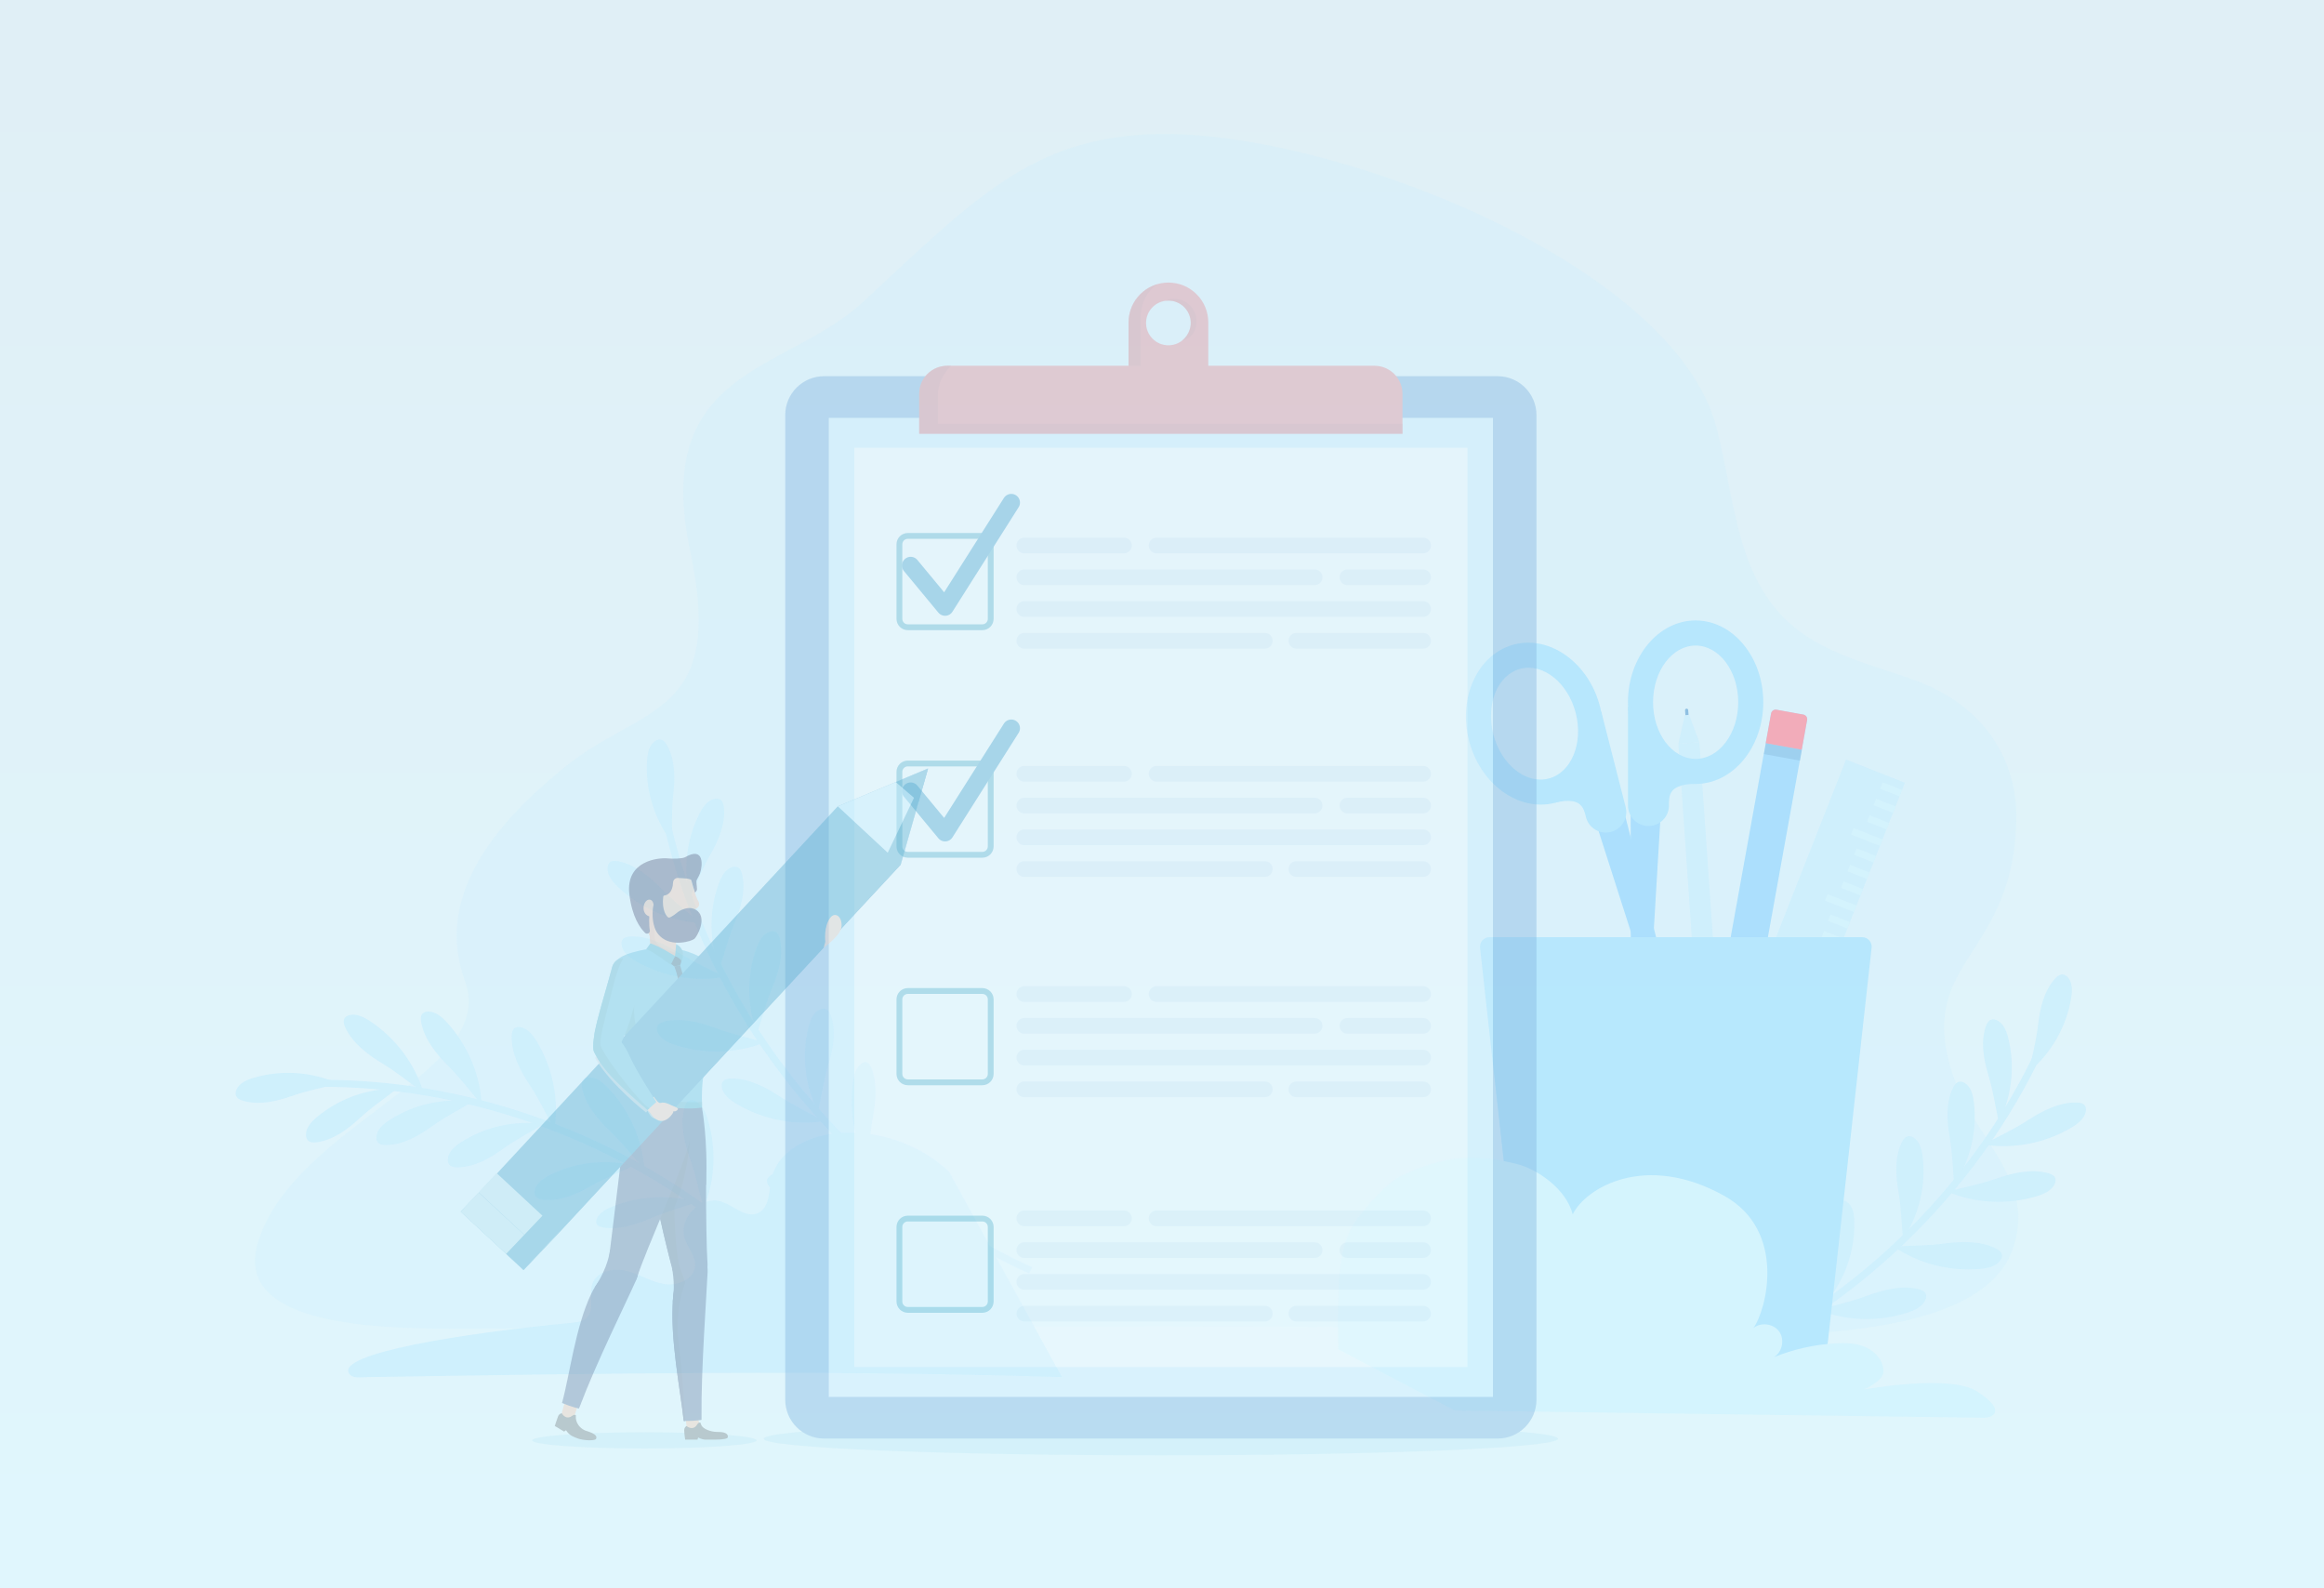 <svg width="1440" height="984" viewBox="0 0 1440 984" fill="none"
    xmlns="http://www.w3.org/2000/svg">
    <rect width="1440" height="984" fill="white"/>
    <rect width="1440" height="984" fill="url(#paint0_linear_6_5945)" fill-opacity="0.12"/>
    <g opacity="0.6">
        <g opacity="0.35">
            <path d="M1208.18 659.914C1189.88 594.212 1248.08 591.689 1249.37 507.037C1249.89 472.405 1230.92 437.154 1185.3 420.976C1162.86 413.035 1140.52 407.568 1120.56 394.928C1075.09 366.133 1075.91 311.315 1063.49 264.611C1036.23 161.976 822.798 80.392 716.65 83.064C640.138 84.969 604.837 121.852 535.078 186.788C487.36 231.216 403.253 227.208 427.767 342.014C449.586 444.279 398.107 436.684 350.958 474.434C303.908 512.109 269.448 557.056 288.175 608.065C308.83 664.317 182.422 696.6 159.887 769.501C144.599 818.951 224.921 823.131 279.591 823.131C334.26 823.131 801.945 818.926 999.745 824.789C1052.98 826.372 1222.85 840.868 1246.9 774.498C1263.25 729.327 1220.97 705.827 1208.18 659.939V659.914Z" fill="#C3ECFE"/>
        </g>
        <path d="M1268.89 639.455C1229.36 731.454 1153.19 806.556 1061.89 847.249" stroke="#C3ECFE" stroke-width="4.319" stroke-miterlimit="10"/>
        <path d="M1257.29 663.92C1271.09 652.417 1280.54 635.819 1283.36 618.082C1284.05 613.728 1284.2 608.781 1281.28 605.491C1280.49 604.575 1279.43 603.833 1278.22 603.71C1276.29 603.512 1274.58 604.946 1273.27 606.406C1266.39 614.124 1264.02 624.786 1262.83 635.052C1261.64 645.318 1259.42 652.838 1257.26 663.92" fill="#C3ECFE"/>
        <path d="M1238.51 695.261C1246.63 679.231 1248.73 660.258 1244.28 642.843C1243.19 638.588 1241.36 633.987 1237.38 632.107C1236.29 631.587 1235 631.34 1233.86 631.686C1232.01 632.28 1230.99 634.259 1230.4 636.114C1227.16 645.91 1229.21 656.671 1232.18 666.566C1235.17 676.461 1236.09 684.253 1238.54 695.261" fill="#C3ECFE"/>
        <path d="M1210.88 733.83C1220.9 718.914 1225.28 700.336 1223 682.5C1222.43 678.122 1221.2 673.347 1217.46 670.997C1216.45 670.354 1215.21 669.934 1214.02 670.156C1212.12 670.503 1210.88 672.358 1210.04 674.114C1205.61 683.44 1206.33 694.374 1208.09 704.541C1209.84 714.708 1209.82 722.575 1210.88 733.805" fill="#C3ECFE"/>
        <path d="M1179.14 767.622C1189.16 752.705 1193.54 734.128 1191.27 716.292C1190.7 711.913 1189.46 707.139 1185.72 704.789C1184.71 704.146 1183.47 703.725 1182.29 703.948C1180.38 704.294 1179.14 706.15 1178.3 707.906C1173.88 717.232 1174.59 728.166 1176.35 738.333C1178.11 748.525 1178.08 756.366 1179.14 767.597" fill="#C3ECFE"/>
        <path d="M1131.6 806.605C1143.1 792.802 1149.41 774.768 1148.99 756.809C1148.89 752.406 1148.12 747.508 1144.66 744.811C1143.69 744.069 1142.53 743.525 1141.32 743.624C1139.37 743.772 1137.96 745.504 1136.94 747.161C1131.57 755.993 1131.15 766.927 1131.85 777.217C1132.54 787.533 1131.7 795.325 1131.6 806.605Z" fill="#C3ECFE"/>
        <path d="M1094.34 831.492C1105.67 819.222 1112.97 802.079 1114.5 784.219C1114.87 779.84 1114.75 774.893 1112.08 771.776C1111.34 770.91 1110.4 770.242 1109.36 770.193C1107.67 770.119 1106.29 771.628 1105.22 773.161C1099.71 781.275 1098.17 792.061 1097.68 802.376C1097.19 812.692 1095.63 820.335 1094.34 831.517" fill="#C3ECFE"/>
        <path d="M1229.11 709.066C1247.32 712.059 1266.98 708.299 1283.36 698.651C1287.37 696.276 1291.52 693.085 1292.39 688.633C1292.61 687.421 1292.56 686.085 1291.89 685.07C1290.83 683.438 1288.56 683.067 1286.55 683.042C1275.84 682.894 1265.55 688.163 1256.37 694.1C1247.19 700.037 1239.58 703.327 1229.11 709.041" fill="#C3ECFE"/>
        <path d="M1206.8 738.253C1223.77 745.526 1243.76 746.54 1261.96 741.098C1266.42 739.762 1271.24 737.66 1273.12 733.529C1273.64 732.391 1273.89 731.104 1273.49 729.966C1272.85 728.136 1270.75 727.245 1268.79 726.726C1258.43 724.005 1247.17 726.676 1236.85 730.239C1226.51 733.801 1218.33 735.186 1206.82 738.253" fill="#C3ECFE"/>
        <path d="M1173.45 772.271C1188.64 782.785 1208.01 787.782 1226.93 786.1C1231.58 785.679 1236.71 784.591 1239.38 780.93C1240.12 779.915 1240.61 778.703 1240.47 777.516C1240.19 775.586 1238.31 774.275 1236.51 773.385C1226.91 768.66 1215.33 769.006 1204.5 770.441C1193.66 771.876 1185.38 771.579 1173.45 772.271Z" fill="#C3ECFE"/>
        <path d="M1126.8 811.554C1143.94 818.431 1163.93 819.025 1182.01 813.162C1186.44 811.727 1191.19 809.526 1193 805.345C1193.49 804.207 1193.71 802.896 1193.29 801.758C1192.6 799.928 1190.47 799.086 1188.52 798.616C1178.1 796.143 1166.92 799.062 1156.66 802.847C1146.39 806.631 1138.25 808.19 1126.8 811.529" fill="#C3ECFE"/>
        <path d="M1089.1 834.087C1101.29 847.94 1118.91 857.488 1137.68 860.382C1142.28 861.1 1147.53 861.248 1151.02 858.354C1151.98 857.562 1152.77 856.499 1152.9 855.287C1153.09 853.357 1151.58 851.625 1150.05 850.339C1141.86 843.437 1130.56 841.013 1119.7 839.776C1108.84 838.539 1100.85 836.264 1089.15 834.087" fill="#C3ECFE"/>
        <path d="M1045.36 445.909C1044.86 445.884 1044.47 445.488 1044.44 444.994L1044.1 440.071C1044.05 439.527 1044.47 439.057 1045.01 439.032C1045.53 438.982 1046.03 439.403 1046.05 439.947L1046.4 444.87C1046.45 445.414 1046.03 445.884 1045.48 445.909C1045.43 445.909 1045.41 445.909 1045.36 445.909Z" fill="#599FD2"/>
        <path d="M1067.45 669.512L1054.46 670.427L1039.99 460.753L1046.5 460.308L1052.98 459.838L1067.45 669.512Z" fill="#C3ECFE"/>
        <path d="M1046.59 442.894L1043.95 443.067L1039.99 460.754L1052.98 459.839L1046.59 442.894Z" fill="#C3ECFE"/>
        <path d="M410.303 495.062C433.433 621.445 521.522 734.099 638.604 787.012" stroke="#C3ECFE" stroke-width="4.319" stroke-miterlimit="10"/>
        <path d="M416.161 521.508C405.277 507.235 399.761 488.929 400.948 471.019C401.245 466.616 402.21 461.768 405.797 459.22C406.786 458.527 407.973 458.032 409.186 458.181C411.115 458.428 412.476 460.185 413.391 461.891C418.363 470.945 418.314 481.879 417.176 492.145C416.038 502.411 416.557 510.253 416.161 521.508Z" fill="#C3ECFE"/>
        <path d="M427.468 556.264C423.139 538.824 425.315 519.85 433.528 503.87C435.532 499.962 438.352 495.88 442.656 494.94C443.844 494.692 445.13 494.717 446.169 495.311C447.851 496.3 448.371 498.453 448.569 500.407C449.533 510.698 445.155 520.716 440.034 529.671C434.914 538.651 432.267 546.047 427.443 556.239" fill="#C3ECFE"/>
        <path d="M445.799 599.999C439.368 583.227 439.219 564.13 445.428 547.259C446.937 543.128 449.238 538.724 453.394 537.289C454.532 536.894 455.818 536.745 456.931 537.24C458.712 538.007 459.504 540.085 459.924 541.99C462.151 552.082 459.009 562.546 455.026 572.095C451.044 581.619 449.337 589.287 445.774 599.999" fill="#C3ECFE"/>
        <path d="M469.202 640C462.77 623.228 462.622 604.131 468.806 587.26C470.315 583.129 472.616 578.726 476.771 577.291C477.909 576.895 479.196 576.747 480.309 577.241C482.09 578.008 482.882 580.086 483.302 581.991C485.528 592.084 482.387 602.548 478.404 612.096C474.421 621.62 472.714 629.289 469.152 640" fill="#C3ECFE"/>
        <path d="M506.876 688.632C498.737 672.627 496.61 653.628 501.038 636.213C502.126 631.934 503.957 627.332 507.94 625.477C509.028 624.958 510.314 624.686 511.452 625.057C513.308 625.65 514.322 627.629 514.94 629.485C518.205 639.281 516.177 650.041 513.184 659.936C510.215 669.831 509.3 677.623 506.876 688.632Z" fill="#C3ECFE"/>
        <path d="M537.624 721.215C529.337 706.719 526.022 688.388 528.495 670.627C529.114 666.273 530.326 661.474 533.641 659.025C534.556 658.357 535.62 657.887 536.659 658.085C538.316 658.382 539.33 660.188 540.023 661.895C543.61 671.023 542.67 681.882 540.864 692.049C539.058 702.216 538.86 710.009 537.624 721.19" fill="#C3ECFE"/>
        <path d="M433.554 571.798C415.125 570.66 396.794 562.595 382.991 549.559C379.602 546.368 376.262 542.311 376.435 537.784C376.485 536.547 376.831 535.261 377.697 534.42C379.107 533.059 381.383 533.207 383.362 533.628C393.826 535.854 402.682 543.3 410.326 551.117C417.969 558.959 424.649 563.857 433.554 571.773" fill="#C3ECFE"/>
        <path d="M448.817 605.219C430.66 608.509 410.944 605.07 394.395 595.695C390.338 593.394 386.133 590.278 385.217 585.825C384.97 584.613 384.995 583.277 385.638 582.263C386.677 580.605 388.928 580.209 390.957 580.16C401.668 579.838 412.033 584.934 421.309 590.723C430.586 596.511 438.254 599.678 448.817 605.219Z" fill="#C3ECFE"/>
        <path d="M473.728 645.837C456.585 652.714 436.573 653.258 418.514 647.395C414.086 645.961 409.337 643.734 407.531 639.578C407.036 638.441 406.814 637.129 407.234 635.992C407.927 634.161 410.054 633.32 412.008 632.85C422.423 630.376 433.604 633.32 443.87 637.129C454.111 640.939 462.275 642.497 473.703 645.837" fill="#C3ECFE"/>
        <path d="M510.44 694.523C492.208 697.418 472.567 693.534 456.24 683.787C452.233 681.388 448.102 678.172 447.285 673.719C447.063 672.482 447.137 671.171 447.805 670.157C448.893 668.524 451.144 668.178 453.173 668.153C463.884 668.054 474.15 673.398 483.278 679.384C492.431 685.37 500.025 688.71 510.44 694.498" fill="#C3ECFE"/>
        <path d="M542.176 724.899C527.185 735.685 507.915 741.053 488.966 739.717C484.316 739.395 479.17 738.381 476.424 734.769C475.682 733.78 475.138 732.568 475.286 731.356C475.509 729.426 477.389 728.09 479.17 727.175C488.694 722.277 500.246 722.425 511.106 723.638C521.966 724.874 530.253 724.429 542.176 724.899Z" fill="#C3ECFE"/>
        <path d="M182.42 671.54C310.758 665.677 440.332 726.234 518.205 828.424" stroke="#C3ECFE" stroke-width="4.319" stroke-miterlimit="10"/>
        <path d="M209.509 671.292C193.157 663.87 174.085 662.634 156.892 667.828C152.687 669.09 148.16 671.143 146.478 675.2C146.008 676.313 145.81 677.6 146.231 678.738C146.898 680.568 148.927 681.483 150.807 682.003C160.751 684.823 171.388 682.3 181.135 678.886C190.881 675.472 198.649 674.211 209.533 671.292" fill="#C3ECFE"/>
        <path d="M245.898 674.508C227.939 674.186 209.93 680.593 196.226 692.195C192.862 695.04 189.522 698.701 189.596 703.104C189.596 704.316 189.918 705.578 190.759 706.444C192.095 707.854 194.321 707.903 196.251 707.631C206.492 706.271 215.274 699.74 222.868 692.739C230.462 685.739 237.067 681.508 245.923 674.508" fill="#C3ECFE"/>
        <path d="M292.652 682.546C274.865 680.048 256.213 684.204 241.173 694.025C237.487 696.424 233.727 699.665 233.257 704.043C233.134 705.255 233.282 706.542 233.999 707.506C235.162 709.065 237.364 709.386 239.318 709.362C249.658 709.263 259.157 703.87 267.543 697.834C275.929 691.823 283.029 688.409 292.652 682.571" fill="#C3ECFE"/>
        <path d="M336.88 696.374C319.093 693.876 300.441 698.032 285.401 707.852C281.715 710.252 277.955 713.492 277.485 717.871C277.362 719.083 277.51 720.369 278.227 721.334C279.39 722.893 281.592 723.214 283.546 723.189C293.886 723.09 303.385 717.698 311.771 711.662C320.157 705.651 327.257 702.237 336.88 696.399" fill="#C3ECFE"/>
        <path d="M392.716 722.152C375.276 717.823 356.302 720.025 340.322 728.237C336.414 730.241 332.332 733.061 331.392 737.366C331.145 738.553 331.169 739.839 331.788 740.878C332.777 742.56 334.929 743.08 336.884 743.278C347.174 744.243 357.193 739.864 366.148 734.743C375.128 729.623 382.524 726.976 392.716 722.152Z" fill="#C3ECFE"/>
        <path d="M431.377 744.811C415.397 739.988 396.794 740.878 380.022 747.285C375.916 748.844 371.513 751.119 369.88 754.904C369.435 755.943 369.237 757.106 369.633 758.071C370.3 759.629 372.279 760.223 374.11 760.495C383.807 761.93 394.197 758.59 403.696 754.533C413.195 750.476 420.765 748.547 431.377 744.836" fill="#C3ECFE"/>
        <path d="M262.42 676.958C257.175 659.246 245.202 643.216 229.395 632.678C225.511 630.105 220.836 627.755 216.458 628.918C215.245 629.239 214.083 629.882 213.464 630.921C212.475 632.604 213.118 634.78 213.984 636.611C218.511 646.308 227.738 653.284 237.089 658.949C246.439 664.638 252.723 670.056 262.444 676.958" fill="#C3ECFE"/>
        <path d="M298.415 684.304C297.55 665.85 289.757 647.42 276.919 633.419C273.777 629.981 269.77 626.592 265.243 626.691C264.006 626.715 262.719 627.062 261.878 627.903C260.518 629.288 260.617 631.564 261.013 633.568C263.091 644.081 270.388 653.036 278.131 660.779C285.849 668.521 290.648 675.275 298.44 684.304" fill="#C3ECFE"/>
        <path d="M343.559 699.469C346.404 681.212 342.446 661.596 332.675 645.319C330.275 641.336 327.034 637.205 322.582 636.388C321.345 636.166 320.034 636.24 319.02 636.908C317.412 637.996 317.065 640.247 317.041 642.276C316.966 652.987 322.334 663.228 328.346 672.356C334.357 681.485 337.721 689.079 343.534 699.469" fill="#C3ECFE"/>
        <path d="M399.27 724.303C397.983 705.874 389.795 687.618 376.635 673.913C373.419 670.549 369.337 667.234 364.811 667.432C363.574 667.482 362.287 667.853 361.471 668.719C360.135 670.129 360.308 672.404 360.729 674.383C363.054 684.847 370.55 693.629 378.441 701.199C386.332 708.768 391.28 715.423 399.27 724.279" fill="#C3ECFE"/>
        <path d="M435.978 748.426C443.127 731.406 444.018 711.419 438.452 693.237C437.092 688.784 434.939 683.985 430.808 682.13C429.67 681.61 428.384 681.363 427.246 681.783C425.415 682.451 424.525 684.554 424.03 686.508C421.383 696.898 424.129 708.129 427.766 718.444C431.402 728.76 432.837 736.923 435.978 748.426Z" fill="#C3ECFE"/>
        <path d="M587.993 725.838C569.415 708.448 543.144 699.592 517.813 702.14C500.67 703.871 481.968 713.024 478.183 729.846C476.378 737.861 477.021 748.473 469.426 751.639C462.005 754.731 454.831 747.088 447.212 744.515C434.522 740.26 420.051 754.756 424.33 767.422C426.284 773.185 431.158 778.207 430.737 784.268C430.193 792.53 419.976 796.834 411.788 795.548C403.6 794.262 396.377 789.487 388.362 787.434C380.347 785.381 369.933 787.434 367.113 795.227C364.59 802.202 368.943 811.578 363.452 816.6C361.102 818.752 357.713 819.197 354.546 819.494C285.059 826.099 208.522 838.566 216.289 850.91C218.417 854.275 223.859 853.211 227.841 853.137C375.771 850.811 510.144 848.61 657.999 853.137" fill="#C3ECFE"/>
        <path d="M1003.95 493.482L1047.78 665.431L1039.45 667.558L985.199 498.256" fill="#88D2FF"/>
        <path d="M963.354 497.392C940.967 503.106 917.12 485.741 910.218 458.678C903.316 431.615 915.932 404.973 938.32 399.259C960.707 393.545 984.554 410.91 991.455 437.973C998.357 465.035 985.741 491.678 963.354 497.392ZM942.154 414.299C928.054 417.886 920.484 436.093 925.258 454.844C930.033 473.595 945.395 485.939 959.495 482.352C973.595 478.765 981.165 460.558 976.39 441.807C971.616 423.056 956.254 410.712 942.154 414.299Z" fill="#9BDFFF"/>
        <path d="M986.411 449.626C987.129 452.47 999.745 501.92 999.745 501.92C1000.41 504.542 998.829 507.214 996.207 507.907C993.585 508.575 990.913 506.991 990.221 504.369L988.712 498.457C988.712 498.457 981.711 483.516 962.342 489.675C962.342 489.675 985.422 486.781 986.213 486.855C987.005 486.905 985.669 446.805 986.387 449.65L986.411 449.626Z" fill="#C0EDFF"/>
        <path d="M998.11 515.399C991.332 517.131 984.43 513.025 982.699 506.247C982.699 506.247 981.907 502.14 980.299 499.864C977.801 496.302 972.68 494.966 963.329 497.341L960.955 484.131C965.877 482.548 969.415 480.173 973.373 480.47C975.5 480.223 977.257 480 978.716 479.827C978.716 475.77 978.617 470.427 978.568 466.345C978.518 461.991 984.158 457.093 984.134 453.977C984.134 448.361 978.37 442.721 985.321 441.781L992.173 440.866L1007.29 499.988C1009.02 506.766 1004.91 513.668 998.135 515.399H998.11Z" fill="#9BDFFF"/>
        <path d="M1010.41 491.927L1010.53 669.393L1019.14 669.368L1029.75 491.902" fill="#88D2FF"/>
        <path d="M1008.72 435.054C1008.72 407.126 1027.5 384.392 1050.61 384.392C1073.71 384.392 1092.53 407.076 1092.56 435.005C1092.56 462.933 1073.78 485.667 1050.68 485.667C1027.57 485.667 1008.75 462.983 1008.72 435.054ZM1024.26 435.054C1024.26 454.423 1036.13 470.156 1050.68 470.156C1065.22 470.156 1077.05 454.374 1077.05 435.029C1077.05 415.66 1065.18 399.927 1050.63 399.927C1036.08 399.927 1024.26 415.709 1024.26 435.054Z" fill="#9BDFFF"/>
        <path d="M1016.52 445.075C1016.52 448.019 1016.57 499.027 1016.57 499.027C1016.57 501.748 1018.77 503.95 1021.49 503.95C1024.21 503.95 1026.41 501.748 1026.41 499.027V492.942C1026.41 492.942 1029.48 476.739 1049.77 477.901C1049.77 477.901 1026.69 480.82 1025.94 481.068C1025.2 481.315 1016.54 442.131 1016.54 445.075H1016.52Z" fill="#C0EDFF"/>
        <path d="M1021.46 511.717C1028.47 511.717 1034.13 506.027 1034.13 499.027C1034.13 499.027 1033.88 494.846 1034.87 492.249C1036.43 488.167 1041.03 485.619 1050.7 485.619L1049.71 472.236C1044.57 471.939 1040.54 470.504 1036.78 471.766C1034.65 472.038 1032.89 472.261 1031.43 472.459C1030.44 468.525 1029.21 463.331 1028.24 459.348C1027.23 455.118 1020.55 451.778 1019.78 448.76C1018.42 443.318 1022.58 436.416 1015.6 437.233L1008.75 438.049V499.076C1008.75 506.077 1014.46 511.742 1021.44 511.742L1021.46 511.717Z" fill="#9BDFFF"/>
        <path d="M1100.77 439.723L1117.39 442.726C1118.98 443.012 1120.01 444.506 1119.73 446.089L1085.05 638.036L1062.73 634.003L1097.4 442.056C1097.69 440.474 1099.18 439.437 1100.77 439.723Z" fill="#88D2FF"/>
        <path d="M1100.77 439.688L1117.39 442.692C1118.98 442.978 1120.01 444.472 1119.73 446.055L1116.39 464.507L1094.07 460.474L1097.4 442.022C1097.69 440.44 1099.18 439.402 1100.77 439.688Z" fill="#FE7D90"/>
        <g opacity="0.5">
            <path d="M1094.19 460.492L1092.98 467.186L1115.3 471.219L1116.51 464.525L1094.19 460.492Z" fill="#599FD2"/>
        </g>
        <path d="M1180.29 484.931L1143.85 470.572L1066.19 667.622L1102.63 681.981L1180.29 484.931Z" fill="#C3ECFE"/>
        <path d="M1165.73 486.629L1177.73 491.354" stroke="#CCF3FF" stroke-width="4.319" stroke-miterlimit="10"/>
        <path d="M1161.68 496.873L1173.7 501.598" stroke="#CCF3FF" stroke-width="4.319" stroke-miterlimit="10"/>
        <path d="M1157.64 507.086L1169.66 511.836" stroke="#CCF3FF" stroke-width="4.319" stroke-miterlimit="10"/>
        <path d="M1147.75 515.005L1165.63 522.055" stroke="#CCF3FF" stroke-width="4.319" stroke-miterlimit="10"/>
        <path d="M1149.58 527.572L1161.58 532.296" stroke="#CCF3FF" stroke-width="4.319" stroke-miterlimit="10"/>
        <path d="M1145.55 537.81L1157.54 542.535" stroke="#CCF3FF" stroke-width="4.319" stroke-miterlimit="10"/>
        <path d="M1141.51 548.029L1153.51 552.778" stroke="#CCF3FF" stroke-width="4.319" stroke-miterlimit="10"/>
        <path d="M1131.62 555.967L1149.48 562.993" stroke="#CCF3FF" stroke-width="4.319" stroke-miterlimit="10"/>
        <path d="M1133.45 568.509L1145.45 573.234" stroke="#CCF3FF" stroke-width="4.319" stroke-miterlimit="10"/>
        <path d="M1129.42 578.752L1141.42 583.477" stroke="#CCF3FF" stroke-width="4.319" stroke-miterlimit="10"/>
        <path d="M1125.39 588.966L1137.38 593.716" stroke="#CCF3FF" stroke-width="4.319" stroke-miterlimit="10"/>
        <path d="M1115.46 596.909L1133.35 603.935" stroke="#CCF3FF" stroke-width="4.319" stroke-miterlimit="10"/>
        <path d="M1117.32 609.451L1129.32 614.176" stroke="#CCF3FF" stroke-width="4.319" stroke-miterlimit="10"/>
        <path d="M1113.27 619.69L1125.29 624.414" stroke="#CCF3FF" stroke-width="4.319" stroke-miterlimit="10"/>
        <path d="M1109.23 629.908L1121.25 634.658" stroke="#CCF3FF" stroke-width="4.319" stroke-miterlimit="10"/>
        <path d="M1099.34 637.851L1117.22 644.877" stroke="#CCF3FF" stroke-width="4.319" stroke-miterlimit="10"/>
        <path d="M1101.17 650.388L1113.16 655.113" stroke="#CCF3FF" stroke-width="4.319" stroke-miterlimit="10"/>
        <path d="M1097.14 660.632L1109.13 665.356" stroke="#CCF3FF" stroke-width="4.319" stroke-miterlimit="10"/>
        <path d="M1093.1 670.85L1105.1 675.6" stroke="#CCF3FF" stroke-width="4.319" stroke-miterlimit="10"/>
        <path d="M1129.19 861.896H947.572L917.071 587.163C916.675 583.675 919.421 580.607 922.934 580.607H1153.83C1157.34 580.607 1160.09 583.65 1159.69 587.163L1129.19 861.896Z" fill="#9BDFFF"/>
        <path d="M901.46 873.868C1010.85 875.353 1120.24 876.837 1229.63 878.346C1233.29 878.395 1244.86 874.808 1224.93 861.97C1208.03 851.085 1154.67 860.881 1154.67 860.881C1154.67 860.881 1167.09 855.909 1167.04 849.477C1166.99 843.046 1162.12 837.406 1156.25 834.734C1150.42 832.062 1143.74 831.864 1137.33 832.235C1124.27 832.978 1111.33 835.872 1099.21 840.77C1104.36 837.603 1105.94 829.836 1102.43 824.913C1098.91 819.99 1091.07 818.951 1086.4 822.811C1094.58 811.703 1107.27 762.501 1068.31 740.806C1019.48 713.62 982.4 735.982 974.484 752.358C970.477 736.304 952.048 724.133 939.901 721.14C912.22 714.263 894.212 716.316 868.361 728.363C859.233 732.643 846.988 747.213 840.903 755.253C831.379 767.869 829.895 784.641 829.375 800.423C828.979 812.272 828.93 824.146 829.227 835.995" fill="#CCF3FF"/>
        <g opacity="0.4">
            <path d="M965.385 891.354C965.385 897.018 855.204 901.619 719.297 901.619C583.39 901.619 473.21 897.018 473.21 891.354C473.21 885.689 583.39 881.088 719.297 881.088C855.204 881.088 965.385 885.689 965.385 891.354Z" fill="#AFE1F2"/>
            <path d="M723.974 175.059C710.343 175.059 699.286 186.117 699.286 199.747V231.411H748.686C748.686 231.411 748.686 206.278 748.686 199.747C748.686 186.117 737.629 175.059 723.998 175.059H723.974ZM723.974 213.922C716.33 213.922 710.121 207.713 710.121 200.069C710.121 192.425 716.33 186.216 723.974 186.216C731.617 186.216 737.826 192.425 737.826 200.069C737.826 207.713 731.617 213.922 723.974 213.922Z" fill="#E8505B"/>
            <g opacity="0.45">
                <path d="M737.828 200.094C737.828 192.45 731.619 186.241 723.975 186.241C723.257 186.241 722.59 186.34 721.897 186.439C723.975 185.647 724.074 185.103 727.512 185.103C735.156 185.103 741.365 191.312 741.365 198.956C741.365 205.907 737.828 209.643 732.484 211.028C735.453 208.48 737.828 204.299 737.828 200.094ZM706.832 228.27V196.606C706.832 188.022 710.567 180.453 717.222 176.025C706.881 178.968 699.287 188.468 699.287 199.748V231.412H748.687V228.245H706.832V228.27Z" fill="#B03D44"/>
            </g>
            <path d="M927.934 233.067H510.639C497.332 233.067 486.545 243.854 486.545 257.161V867.135C486.545 880.442 497.332 891.229 510.639 891.229H927.934C941.24 891.229 952.028 880.442 952.028 867.135V257.161C952.028 243.854 941.24 233.067 927.934 233.067Z" fill="#3E89CC"/>
            <path d="M925.064 258.895H513.533V865.43H925.064V258.895Z" fill="#C3ECFE"/>
            <path d="M909.254 277.425H529.362V846.904H909.254V277.425Z" fill="white"/>
            <path d="M869.005 243.977V268.715H569.56V243.977C569.56 234.379 577.352 226.612 586.925 226.612H851.64C861.238 226.612 869.005 234.379 869.005 243.977Z" fill="#E8505B"/>
            <path opacity="0.45" d="M869.005 262.53V268.715H569.56V243.977C569.56 234.379 577.352 226.612 586.925 226.612H589.325C584.724 231.015 581.137 237.744 581.137 244.621V262.53H869.005Z" fill="#B03D44"/>
            <g opacity="0.15">
                <path d="M634.694 337.954H696.414" stroke="#0964AF" stroke-width="9.694" stroke-linecap="round" stroke-linejoin="round"/>
                <path d="M834.893 357.648H881.795" stroke="#0964AF" stroke-width="9.694" stroke-linecap="round" stroke-linejoin="round"/>
                <path d="M634.694 357.648H814.559" stroke="#0964AF" stroke-width="9.694" stroke-linecap="round" stroke-linejoin="round"/>
                <path d="M634.694 377.312H881.796" stroke="#0964AF" stroke-width="9.694" stroke-linecap="round" stroke-linejoin="round"/>
                <path d="M803.257 396.976H881.798" stroke="#0964AF" stroke-width="9.694" stroke-linecap="round" stroke-linejoin="round"/>
                <path d="M634.694 396.976H783.712" stroke="#0964AF" stroke-width="9.694" stroke-linecap="round" stroke-linejoin="round"/>
                <path d="M716.651 337.954H881.798" stroke="#0964AF" stroke-width="9.694" stroke-linecap="round" stroke-linejoin="round"/>
            </g>
            <g opacity="0.15">
                <path d="M634.694 479.377H696.414" stroke="#0964AF" stroke-width="9.694" stroke-linecap="round" stroke-linejoin="round"/>
                <path d="M834.893 499.071H881.795" stroke="#0964AF" stroke-width="9.694" stroke-linecap="round" stroke-linejoin="round"/>
                <path d="M634.694 499.071H814.559" stroke="#0964AF" stroke-width="9.694" stroke-linecap="round" stroke-linejoin="round"/>
                <path d="M634.694 518.735H881.796" stroke="#0964AF" stroke-width="9.694" stroke-linecap="round" stroke-linejoin="round"/>
                <path d="M803.257 538.399H881.798" stroke="#0964AF" stroke-width="9.694" stroke-linecap="round" stroke-linejoin="round"/>
                <path d="M634.694 538.399H783.712" stroke="#0964AF" stroke-width="9.694" stroke-linecap="round" stroke-linejoin="round"/>
                <path d="M716.651 479.377H881.798" stroke="#0964AF" stroke-width="9.694" stroke-linecap="round" stroke-linejoin="round"/>
            </g>
            <g opacity="0.15">
                <path d="M634.694 615.854H696.414" stroke="#0964AF" stroke-width="9.694" stroke-linecap="round" stroke-linejoin="round"/>
                <path d="M834.893 635.547H881.795" stroke="#0964AF" stroke-width="9.694" stroke-linecap="round" stroke-linejoin="round"/>
                <path d="M634.694 635.547H814.559" stroke="#0964AF" stroke-width="9.694" stroke-linecap="round" stroke-linejoin="round"/>
                <path d="M634.694 655.211H881.796" stroke="#0964AF" stroke-width="9.694" stroke-linecap="round" stroke-linejoin="round"/>
                <path d="M803.257 674.875H881.798" stroke="#0964AF" stroke-width="9.694" stroke-linecap="round" stroke-linejoin="round"/>
                <path d="M634.694 674.875H783.712" stroke="#0964AF" stroke-width="9.694" stroke-linecap="round" stroke-linejoin="round"/>
                <path d="M716.651 615.854H881.798" stroke="#0964AF" stroke-width="9.694" stroke-linecap="round" stroke-linejoin="round"/>
            </g>
            <g opacity="0.15">
                <path d="M634.694 754.803H696.414" stroke="#0964AF" stroke-width="9.694" stroke-linecap="round" stroke-linejoin="round"/>
                <path d="M834.893 774.467H881.795" stroke="#0964AF" stroke-width="9.694" stroke-linecap="round" stroke-linejoin="round"/>
                <path d="M634.694 774.467H814.559" stroke="#0964AF" stroke-width="9.694" stroke-linecap="round" stroke-linejoin="round"/>
                <path d="M634.694 794.161H881.796" stroke="#0964AF" stroke-width="9.694" stroke-linecap="round" stroke-linejoin="round"/>
                <path d="M803.257 813.825H881.798" stroke="#0964AF" stroke-width="9.694" stroke-linecap="round" stroke-linejoin="round"/>
                <path d="M634.694 813.825H783.712" stroke="#0964AF" stroke-width="9.694" stroke-linecap="round" stroke-linejoin="round"/>
                <path d="M716.651 754.803H881.798" stroke="#0964AF" stroke-width="9.694" stroke-linecap="round" stroke-linejoin="round"/>
            </g>
            <path d="M608.672 332.017H562.488C559.619 332.017 557.293 334.343 557.293 337.212V383.397C557.293 386.266 559.619 388.592 562.488 388.592H608.672C611.541 388.592 613.867 386.266 613.867 383.397V337.212C613.867 334.343 611.541 332.017 608.672 332.017Z" stroke="#2396B5" stroke-width="3.604" stroke-miterlimit="10"/>
            <path d="M608.672 472.996H562.488C559.619 472.996 557.293 475.322 557.293 478.191V524.375C557.293 527.244 559.619 529.57 562.488 529.57H608.672C611.541 529.57 613.867 527.244 613.867 524.375V478.191C613.867 475.322 611.541 472.996 608.672 472.996Z" stroke="#2396B5" stroke-width="3.604" stroke-miterlimit="10"/>
            <path d="M608.672 613.951H562.488C559.619 613.951 557.293 616.277 557.293 619.146V665.331C557.293 668.2 559.619 670.525 562.488 670.525H608.672C611.541 670.525 613.867 668.2 613.867 665.331V619.146C613.867 616.277 611.541 613.951 608.672 613.951Z" stroke="#2396B5" stroke-width="3.604" stroke-miterlimit="10"/>
            <path d="M608.672 754.93H562.488C559.619 754.93 557.293 757.256 557.293 760.125V806.309C557.293 809.178 559.619 811.504 562.488 811.504H608.672C611.541 811.504 613.867 809.178 613.867 806.309V760.125C613.867 757.256 611.541 754.93 608.672 754.93Z" stroke="#2396B5" stroke-width="3.604" stroke-miterlimit="10"/>
            <path d="M564.269 350.349L585.593 376.1L626.607 311.363" stroke="#007CB4" stroke-width="10.781" stroke-linecap="round" stroke-linejoin="round"/>
            <path d="M564.269 490.139L585.593 515.891L626.607 451.153" stroke="#007CB4" stroke-width="10.781" stroke-linecap="round" stroke-linejoin="round"/>
        </g>
        <g opacity="0.4">
            <path d="M468.808 892.345C468.808 895.115 437.664 897.366 399.271 897.366C360.879 897.366 329.734 895.115 329.734 892.345C329.734 889.574 360.879 887.323 399.271 887.323C437.664 887.323 468.808 889.574 468.808 892.345Z" fill="#AFE1F2"/>
            <path d="M411.093 604.919C411.39 606.329 412.132 607.541 413.121 608.432C414.21 609.471 415.694 610.139 417.253 610.312C421.359 610.732 427.692 611.598 434.371 612.514C445.107 613.948 456.808 615.433 461.73 615.16C462.843 615.111 467.37 615.259 470.438 613.948C470.537 613.948 470.611 613.899 470.71 613.849C470.71 613.849 470.726 613.833 470.759 613.8C471.502 613.157 471.526 611.425 471.304 609.693C471.106 607.813 470.611 605.909 470.562 605.414C470.067 600.318 465.837 598.611 463.783 598.092C463.116 597.918 462.67 597.869 462.67 597.869C462.423 597.795 462.176 597.721 461.903 597.622C451.835 594.43 440.431 593.639 433.109 592.402C429.572 591.808 425.911 591.981 422.497 592.946C420.172 593.589 417.945 594.628 415.941 596.014C412.775 598.215 410.301 601.184 411.093 604.894V604.919Z" fill="white"/>
            <path d="M460.442 609.718C460.714 610.46 461.06 611.078 461.481 611.623C461.679 611.87 461.877 612.093 462.074 612.29C464.697 614.814 468.754 614.344 469.52 614.245C469.817 614.146 470.114 614.047 470.436 613.923C470.535 613.874 470.634 613.824 470.757 613.799C477.214 611.078 490.844 601.06 500.195 593.935C500.269 593.935 500.294 593.886 500.294 593.886C505.86 589.582 509.892 586.366 509.892 586.366L509.075 585.079L505.761 580.231C505.761 580.231 485.006 590.027 475.21 593.465C470.906 594.974 466.7 596.335 463.806 598.116C463.435 598.339 463.089 598.561 462.742 598.809C462.742 598.809 458.339 603.855 460.442 609.718Z" fill="#35AAD3"/>
            <path d="M434.396 612.488C445.132 613.923 456.833 615.407 461.756 615.135C462.869 615.086 467.396 615.234 470.463 613.923C470.562 613.923 470.636 613.874 470.735 613.824C470.735 613.824 470.752 613.808 470.785 613.775C477.241 611.054 490.872 601.035 500.222 593.911C498.886 594.727 481.199 604.993 471.329 609.693C468.855 610.88 466.852 611.697 465.763 611.944C464.798 612.142 463.537 612.266 462.102 612.29C461.929 612.29 461.731 612.29 461.558 612.29C452.454 612.241 444.143 607.318 439.319 599.6C436.944 595.815 434.965 593.614 434.965 593.614C434.965 593.614 434.619 604.647 434.421 612.488H434.396Z" fill="#2496B5"/>
            <path d="M465.962 596.953C465.962 596.953 464.355 598.116 459.63 596.953C454.905 595.79 459.877 601.554 459.877 601.554L467.298 601.084L467.917 599.179L465.938 596.953H465.962Z" fill="white"/>
            <path d="M390.835 651.055C392.814 656.225 393.309 661.865 392.097 667.282C389.698 678.043 392.419 678.76 392.419 678.76C392.419 678.76 406.989 688.012 419.11 691.797C427.793 694.493 435.19 694.048 434.992 684.45V684.326C434.992 683.733 434.967 683.188 434.942 682.644C434.522 661.098 439.024 659.985 440.137 635.866C441.275 611.104 441.028 596.434 433.112 592.452C424.478 588.098 412.58 585.105 395.733 589.087C383.068 592.081 378.887 595.42 379.011 604.796C379.036 607.913 379.555 611.697 380.372 616.323C382.474 628.123 387.446 642.273 390.835 651.079V651.055Z" fill="#35AAD3"/>
            <path d="M390.837 651.054C392.816 656.224 393.311 661.865 392.099 667.282C389.7 678.043 392.421 678.76 392.421 678.76C392.421 678.76 406.991 688.012 419.112 691.797L430.442 690.733L434.969 687.171V684.326C434.969 683.732 434.969 683.188 434.969 682.644C432.371 682.891 426.484 683.188 417.875 682.199C411.196 681.432 405.136 679.527 401.103 677.993C398.16 676.88 396.428 673.837 396.972 670.721C397.714 666.49 398.58 660.405 398.531 655.68C398.506 650.931 396.304 642.916 394.499 637.127C393.138 632.675 392.668 628.049 392.99 623.398C393.559 615.383 392.99 607.764 392.99 607.764L384.01 602.891L379.013 604.746C379.038 607.863 379.557 611.648 380.374 616.274C382.476 628.073 387.448 642.223 390.837 651.03V651.054Z" fill="#2496B5"/>
            <path d="M431.382 562.838C429.724 563.506 430.417 569.122 430.095 570.927C429.799 572.758 428.487 579.783 424.777 580.847C421.091 581.911 418.79 582.208 418.79 582.826C418.79 583.098 418.865 584.385 418.964 585.671C419.013 586.215 419.063 586.759 419.087 587.205C419.087 587.328 419.087 587.452 419.087 587.551C419.112 587.65 419.112 587.749 419.112 587.848C419.162 588.293 419.063 590.124 418.79 590.47L416.366 592.078C416.045 592.449 415.599 592.696 415.105 592.721L412.557 592.919C412.359 592.919 412.186 592.919 412.012 592.869L410.578 592.449C410.38 591.583 410.231 590.915 410.207 590.891C410.157 590.816 405.68 587.897 403.082 586.19C402.934 583.519 402.711 580.427 402.513 579.635C402.34 578.967 400.435 575.281 398.456 570.903C398.283 570.532 398.11 570.161 397.962 569.79C397.516 568.8 397.096 567.786 396.675 566.772C396.601 566.648 396.552 566.499 396.502 566.376C395.092 562.789 393.979 559.251 393.954 556.877C393.954 550.395 394.177 543.617 398.184 540.278C402.142 536.963 427.3 525.04 428.141 544.582C428.141 544.706 428.141 544.805 428.191 544.928C428.562 546.264 431.283 556.233 432.544 558.064C433.88 560.018 433.014 562.195 431.357 562.838H431.382Z" fill="#FEAF84"/>
            <path d="M418.813 590.47L418.566 591.683C418.393 592.548 417.626 593.142 416.76 593.117L412.456 592.944C412.456 592.944 412.184 592.919 412.035 592.87L410.601 592.449C410.403 591.584 410.254 590.916 410.23 590.891C410.18 590.817 405.703 587.898 403.105 586.191C402.957 583.519 402.734 580.427 402.536 579.635C402.363 578.968 400.458 575.282 398.479 570.903C398.306 570.532 398.133 570.161 397.985 569.79C397.539 568.8 397.119 567.786 396.698 566.772C396.599 566.5 396.55 566.228 396.575 565.931L396.748 564.001C396.822 563.16 397.465 562.468 398.306 562.394C400.434 562.146 404.243 561.726 404.441 561.75C404.713 561.775 407.038 566.228 407.038 566.475C407.038 566.673 405.975 569.938 405.678 570.829C405.628 570.977 405.604 571.101 405.579 571.274C405.579 572.264 405.406 576.321 405.529 580.056C405.604 582.752 407.088 585.152 409.364 586.389C409.364 586.389 409.487 586.463 409.685 586.562C410.848 587.156 414.855 589.209 418.813 590.47Z" fill="#F29D77"/>
            <path d="M432.444 564.619C437.837 569.517 431.999 580.13 430.268 581.639C428.536 583.148 416.167 586.908 409.068 580.08C407.707 578.819 406.742 577.31 406.025 575.751C406.025 575.751 406.025 575.726 406.025 575.702C405.827 575.256 404.244 571.422 404.368 565.98L402.339 566.475C402.339 566.475 401.968 572.783 402.685 576.691C402.685 578.225 400.805 579.017 399.717 577.953C396.501 574.811 391.628 567.909 389.97 554.057C387.422 532.758 408.771 531.298 413.57 531.793C417.008 532.164 422.945 531.966 424.529 531.051C436.526 524.124 435.413 536.468 433.706 541.119C433.137 542.702 431.851 544.706 431.579 545.423C431.307 546.141 431.876 549.307 431.876 550.742C431.876 552.176 430.589 552.943 430.589 552.943C430.589 552.943 429.377 548.961 429.229 548.392C429.105 547.971 428.61 546.19 428.388 545.398C428.313 545.151 428.115 544.953 427.893 544.854C427.151 544.582 426.409 544.434 426.409 544.434C425.617 544.211 422.525 544.038 420.101 543.914C418.517 543.84 417.107 545.052 417.058 546.66C416.761 553.314 413.347 554.527 411.789 554.724C411.344 554.774 410.997 555.12 410.948 555.566C409.909 563.679 413.026 568.231 414.361 568.454C415.747 568.701 419.977 565.065 419.977 565.065C419.977 565.065 427.101 559.721 432.469 564.619H432.444Z" fill="#0B0B3A"/>
            <path d="M404.986 560.536C404.986 560.536 404.664 556.9 401.869 557.395C398.554 557.988 396.921 565.731 402.017 567.611C403.13 568.032 404.318 567.166 404.342 565.979C404.367 564.47 404.516 562.367 404.986 560.536Z" fill="#F29D77"/>
            <path d="M421.41 598.016C421.41 598.016 434.546 641.083 431.923 661.714L427.075 670.521L421.781 660.923C421.781 660.923 426.085 619.685 417.848 598.758L421.41 598.04V598.016Z" fill="#16405A"/>
            <path d="M422.326 594.354L422.252 594.923C422.128 595.987 421.831 597.025 421.411 598.015L417.849 598.732L414.756 596.432L418.319 592.301L418.863 592.449C420.124 592.771 421.312 593.414 422.277 594.304L422.326 594.354Z" fill="#103649"/>
            <path d="M403.005 584.483C403.005 584.483 402.115 585.547 400.408 588.095C400.408 588.095 402.881 589.035 404.91 590.272C406.765 591.41 415.671 597.693 415.671 597.693L418.293 592.3C418.293 592.3 408.027 585.893 402.98 584.458L403.005 584.483Z" fill="#2496B5"/>
            <path d="M418.318 592.302C418.318 592.302 421.434 593.365 422.399 595.691C422.399 595.691 423.908 591.065 422.647 588.542C422.647 588.542 421.731 586.142 418.936 585.004L418.318 592.302Z" fill="#2496B5"/>
            <path d="M432.198 877.921C432.198 877.921 433.435 881.088 433.287 883.166C433.138 885.243 426.509 885.392 425.742 884.328C424.975 883.24 424.579 873.691 424.579 873.691" fill="#FEAF84"/>
            <path d="M423.96 886.158C423.96 888.335 424.554 891.872 424.554 891.872H432.198L432.569 890.586C432.569 890.586 435.043 891.872 436.997 891.872H443.453C448.178 891.872 450.85 891.278 450.974 890.437C451.468 886.974 445.828 887.123 444.369 887.123C440.163 887.123 435.587 885.144 434.597 883.016C433.88 881.458 434.202 881.062 433.311 881.359C433.311 881.359 432.52 881.532 432 882.497C431.184 883.981 429.675 884.97 428.017 884.673C427.077 884.5 426.113 884.154 425.445 883.437C425.445 883.437 423.96 884.03 423.96 886.182V886.158Z" fill="#3A3A3A"/>
            <path d="M357.838 870.721C357.838 870.721 356.428 876.312 355.513 878.192C354.597 880.072 348.388 877.746 348.067 876.46C347.745 875.174 350.936 866.145 350.936 866.145" fill="#FEAF84"/>
            <path d="M345.767 877.525C344.975 879.554 343.763 883.438 343.763 883.438L349.551 886.901L350.689 886.035C350.689 886.035 351.976 888.113 353.732 889.226C355.043 890.043 357.962 891.255 359.471 891.601C364.765 892.813 368.846 892.219 369.267 891.502C371.023 888.459 363.998 886.777 362.637 886.258C358.729 884.699 356.923 880.89 356.799 878.54C356.7 876.833 357.146 876.585 356.23 876.536C356.23 876.536 355.439 876.412 354.598 877.105C353.311 878.169 351.53 878.54 350.096 877.649C349.279 877.154 348.537 876.462 348.166 875.547C348.166 875.547 346.583 875.547 345.767 877.55V877.525Z" fill="#3A3A3A"/>
            <path d="M384.699 721.68C384.699 721.68 374.309 696.819 392.417 678.761C392.417 678.761 407.878 685.687 420.247 686.504C429.993 687.172 434.941 686.157 434.941 686.157C434.941 686.157 438.725 705.7 437.513 734.074L384.674 721.68H384.699Z" fill="#243A6C"/>
            <path d="M423.659 880.32C423.98 880.32 424.277 880.32 424.574 880.32C431.03 880.394 434.692 879.627 434.692 879.627V877.772C434.345 849.299 437.784 802.768 438.452 788.074C438.501 787.035 438.452 786.095 438.353 785.254C437.24 774.494 426.108 775.904 421.432 785.799C420.344 788.099 419.453 790.647 418.785 793.418C417.969 796.733 417.4 800.344 417.054 804.154C414.877 828.718 421.729 861.965 423.634 880.32H423.659Z" fill="#243A6C"/>
            <path d="M404.368 733.136C404.417 733.433 404.491 733.73 404.541 734.051C407.015 747.014 414.98 782.042 418.79 793.396C419.359 795.004 421.263 796.34 423.688 797.008C429.278 798.542 437.639 796.439 438.357 785.282C438.456 784.046 438.431 782.71 438.307 781.25C437.837 775.437 437.417 750.576 437.516 734.051C437.565 724.676 435.314 718.986 435.166 717.255C434.795 712.431 433.904 705.381 431.356 704.466C418.616 700.062 401.003 714.979 404.343 733.111L404.368 733.136Z" fill="#243A6C"/>
            <path d="M417.079 804.179C414.903 828.743 421.755 861.99 423.66 880.345C423.981 880.345 424.278 880.345 424.575 880.345C424.575 880.345 422.992 851.278 420.394 831.142C418.391 815.582 421.953 802.274 423.709 797.005C424.229 795.446 424.575 794.58 424.575 794.58L421.433 785.799C417.945 774.395 417.846 747.753 417.846 747.753C426.356 729.002 427.543 705.378 427.543 705.378L420.271 706.392L407.234 722.001L404.538 734.023C407.011 746.986 414.977 782.014 418.786 793.368C417.97 796.708 417.401 800.295 417.055 804.129L417.079 804.179Z" fill="#1C3059"/>
            <path d="M416.239 784.711C416.239 784.711 418.416 794.557 417.056 804.18C415.695 813.802 421.657 795.719 421.657 795.719L418.491 789.189L416.215 784.711H416.239Z" fill="#1C3059"/>
            <path d="M378.985 785.108C387.618 776.994 399.591 780.828 394 793.419C388.014 806.877 369.485 844.23 359.442 870.872L358.749 872.604C358.749 872.604 354.717 871.911 348.236 869.19C353.01 851.899 356.498 822.115 366.418 801.36C369.609 794.681 374.507 789.313 378.985 785.108Z" fill="#243A6C"/>
            <path d="M427.543 705.429C429.225 685.417 404.265 698.701 392.292 705.305C387.246 708.076 385.415 713.667 384.747 718.886C384.079 724.131 377.598 778.083 376.312 787.928C373.393 810.118 392.762 797.996 394.593 791.837C399.219 776.302 426.652 716.338 427.543 705.429Z" fill="#243A6C"/>
            <path d="M378.018 774.174C378.018 774.174 377.227 784.787 368.297 797.897C368.297 797.897 382.892 791.169 383.609 790.155C384.326 789.165 386.874 778.874 386.577 777.786C386.305 776.697 378.018 774.174 378.018 774.174Z" fill="#243A6C"/>
            <path d="M575.03 476.112L558.06 535.729L346.704 763.411L344.75 765.514L324.416 786.838L285.454 750.647L307.1 727.913L311.305 723.362L519.099 499.538L575.03 476.112Z" fill="#007CB4"/>
            <path d="M296.524 738.728L285.436 750.678L324.422 786.855L335.51 774.905L296.524 738.728Z" fill="#ABD8EB"/>
            <path d="M307.677 726.74L296.578 738.68L335.532 774.891L346.631 762.951L307.677 726.74Z" fill="#ABD8EB"/>
            <path d="M519.097 499.538L558.058 535.729L575.028 476.112L519.097 499.538Z" fill="#B3E7FF"/>
            <path d="M555.015 484.498L569.164 496.718L575.027 476.112L555.015 484.498Z" fill="#007CB4"/>
            <g style="mix-blend-mode:multiply">
                <path d="M575.027 476.112L550.043 528.308L313.628 776.794L324.413 786.838L558.058 535.729L575.027 476.112Z" fill="#007CB4"/>
            </g>
            <g style="mix-blend-mode:multiply" opacity="0.67">
                <path d="M408.228 689.719L408.104 691.129L406.15 693.232C405.111 692.886 403.825 692.292 403.132 691.352C401.821 689.571 401.203 688.186 401.203 688.186L400.312 689.225C400.312 689.225 378.197 672.032 368.698 655.409L372.705 651.08L376.341 652.514C376.341 652.514 386.979 663.226 387.671 664.215C388.364 665.229 395.884 676.584 395.884 676.584L408.228 689.719Z" fill="#BEC4CC"/>
            </g>
            <path d="M398.204 685.22L405.155 679.432C405.155 679.432 407.209 682.821 408.718 683.291C409.064 683.389 410.177 683.068 410.548 683.068C412.527 683.068 413.739 683.686 416.164 684.8C417.796 685.542 419.973 686.234 420.047 686.902C420.146 687.57 418.984 688.584 417.846 688.51C417.697 688.51 417.499 688.461 417.277 688.386C417.277 688.584 417.252 688.782 417.153 689.079C416.683 690.539 409.856 700.087 403.053 689.698C401.519 687.347 398.18 685.195 398.18 685.195L398.204 685.22Z" fill="#FFBC9F"/>
            <path d="M394.693 617.363C392.393 624.438 389.944 635.619 385.318 645.094C385.219 645.316 385.12 645.514 385.021 645.687C384.996 645.737 384.971 645.762 384.947 645.811C384.947 645.811 384.848 646.232 384.6 646.85C383.759 648.804 381.483 652.787 376.338 652.515C376.091 652.515 375.423 652.54 374.582 652.589C373.567 652.639 372.306 652.663 371.143 652.589C369.708 652.49 368.447 652.218 368.026 651.501C368.002 651.501 368.002 651.476 368.002 651.476C367.952 651.328 367.878 651.08 367.828 650.759C367.828 650.635 367.754 650.511 367.754 650.363C367.705 650.239 367.705 650.091 367.68 649.942C367.631 649.546 367.606 649.151 367.581 648.755C367.581 648.557 367.581 648.359 367.581 648.161C367.532 645.638 367.977 643.164 368.051 642.373C368.793 634.407 376.66 609.472 379.331 599.082C379.727 597.549 380.593 596.188 381.78 595.248C382.819 594.382 384.106 593.838 385.516 593.764C385.516 593.764 385.532 593.756 385.565 593.739C385.763 593.739 385.961 593.739 386.159 593.739C389.647 593.838 392.046 596.584 393.654 599.874C394.718 602.051 395.435 604.401 395.707 606.776C396.177 610.288 395.806 613.949 394.718 617.363H394.693Z" fill="#35AAD3"/>
            <path d="M406.665 682.719L402.312 686.652L401.174 687.666C401.174 687.666 392.343 679.997 385.466 673.516C379.108 667.48 372.627 660.752 368.595 652.687C368.397 652.316 368.199 651.896 368.026 651.525V651.475C367.976 651.327 367.902 651.079 367.853 650.758C367.853 650.634 367.778 650.51 367.778 650.362C367.729 650.238 367.729 650.09 367.704 649.942C367.655 649.546 367.63 649.15 367.605 648.754C367.605 648.556 367.605 648.358 367.605 648.16C367.605 646.651 368.001 644.945 369.213 643.51C369.312 643.386 369.436 643.262 369.535 643.139C370.005 642.669 370.574 642.248 371.266 641.877C371.687 641.654 372.132 641.457 372.553 641.333C377.649 639.552 382.398 642.669 382.398 642.669C382.67 642.941 382.967 643.238 383.239 643.559C383.833 644.202 384.451 644.92 385.07 645.687C386.777 647.864 388.484 650.51 389.819 653.627C394.025 663.349 406.715 682.719 406.715 682.719H406.665Z" fill="#35AAD3"/>
            <path d="M510.343 587.11C510.343 587.11 520.956 579.738 521.426 574.073C521.945 567.839 517.567 564.846 514.697 568.285C510.17 573.702 511.382 583.473 511.382 583.473L510.368 587.11H510.343Z" fill="#FFBC9F"/>
            <path d="M402.316 686.653L401.178 687.667C401.178 687.667 392.347 679.998 385.47 673.517C379.113 667.481 372.632 660.753 368.599 652.688C368.401 652.317 368.204 651.897 368.03 651.526V651.476C367.981 651.328 367.907 651.08 367.857 650.759C367.857 650.635 367.783 650.511 367.783 650.363C367.734 650.239 367.734 650.091 367.709 649.943C367.659 649.547 367.635 649.151 367.61 648.755C367.61 648.557 367.61 648.359 367.61 648.161C367.56 645.638 368.006 643.165 368.08 642.373C368.822 634.407 376.688 609.472 379.36 599.083C379.756 597.549 380.622 596.188 381.809 595.248C382.848 594.382 384.134 593.838 385.544 593.764C385.544 593.764 385.561 593.756 385.594 593.739C385.792 593.739 385.99 593.739 386.188 593.739C384.53 596.411 382.18 601.804 379.533 612.614C376.021 627.036 373.547 635.743 372.557 641.334C372.063 643.907 371.914 645.836 372.112 647.345C372.236 648.285 373.151 650.14 374.635 652.589C380.696 662.633 396.083 682.348 402.366 686.653H402.316Z" fill="#2496B5"/>
        </g>
    </g>
    <defs>
        <linearGradient id="paint0_linear_6_5945" x1="720" y1="0" x2="720" y2="984" gradientUnits="userSpaceOnUse">
            <stop stop-color="#007CB4"/>
            <stop offset="1" stop-color="#00BAF2"/>
        </linearGradient>
    </defs>
</svg>
    
